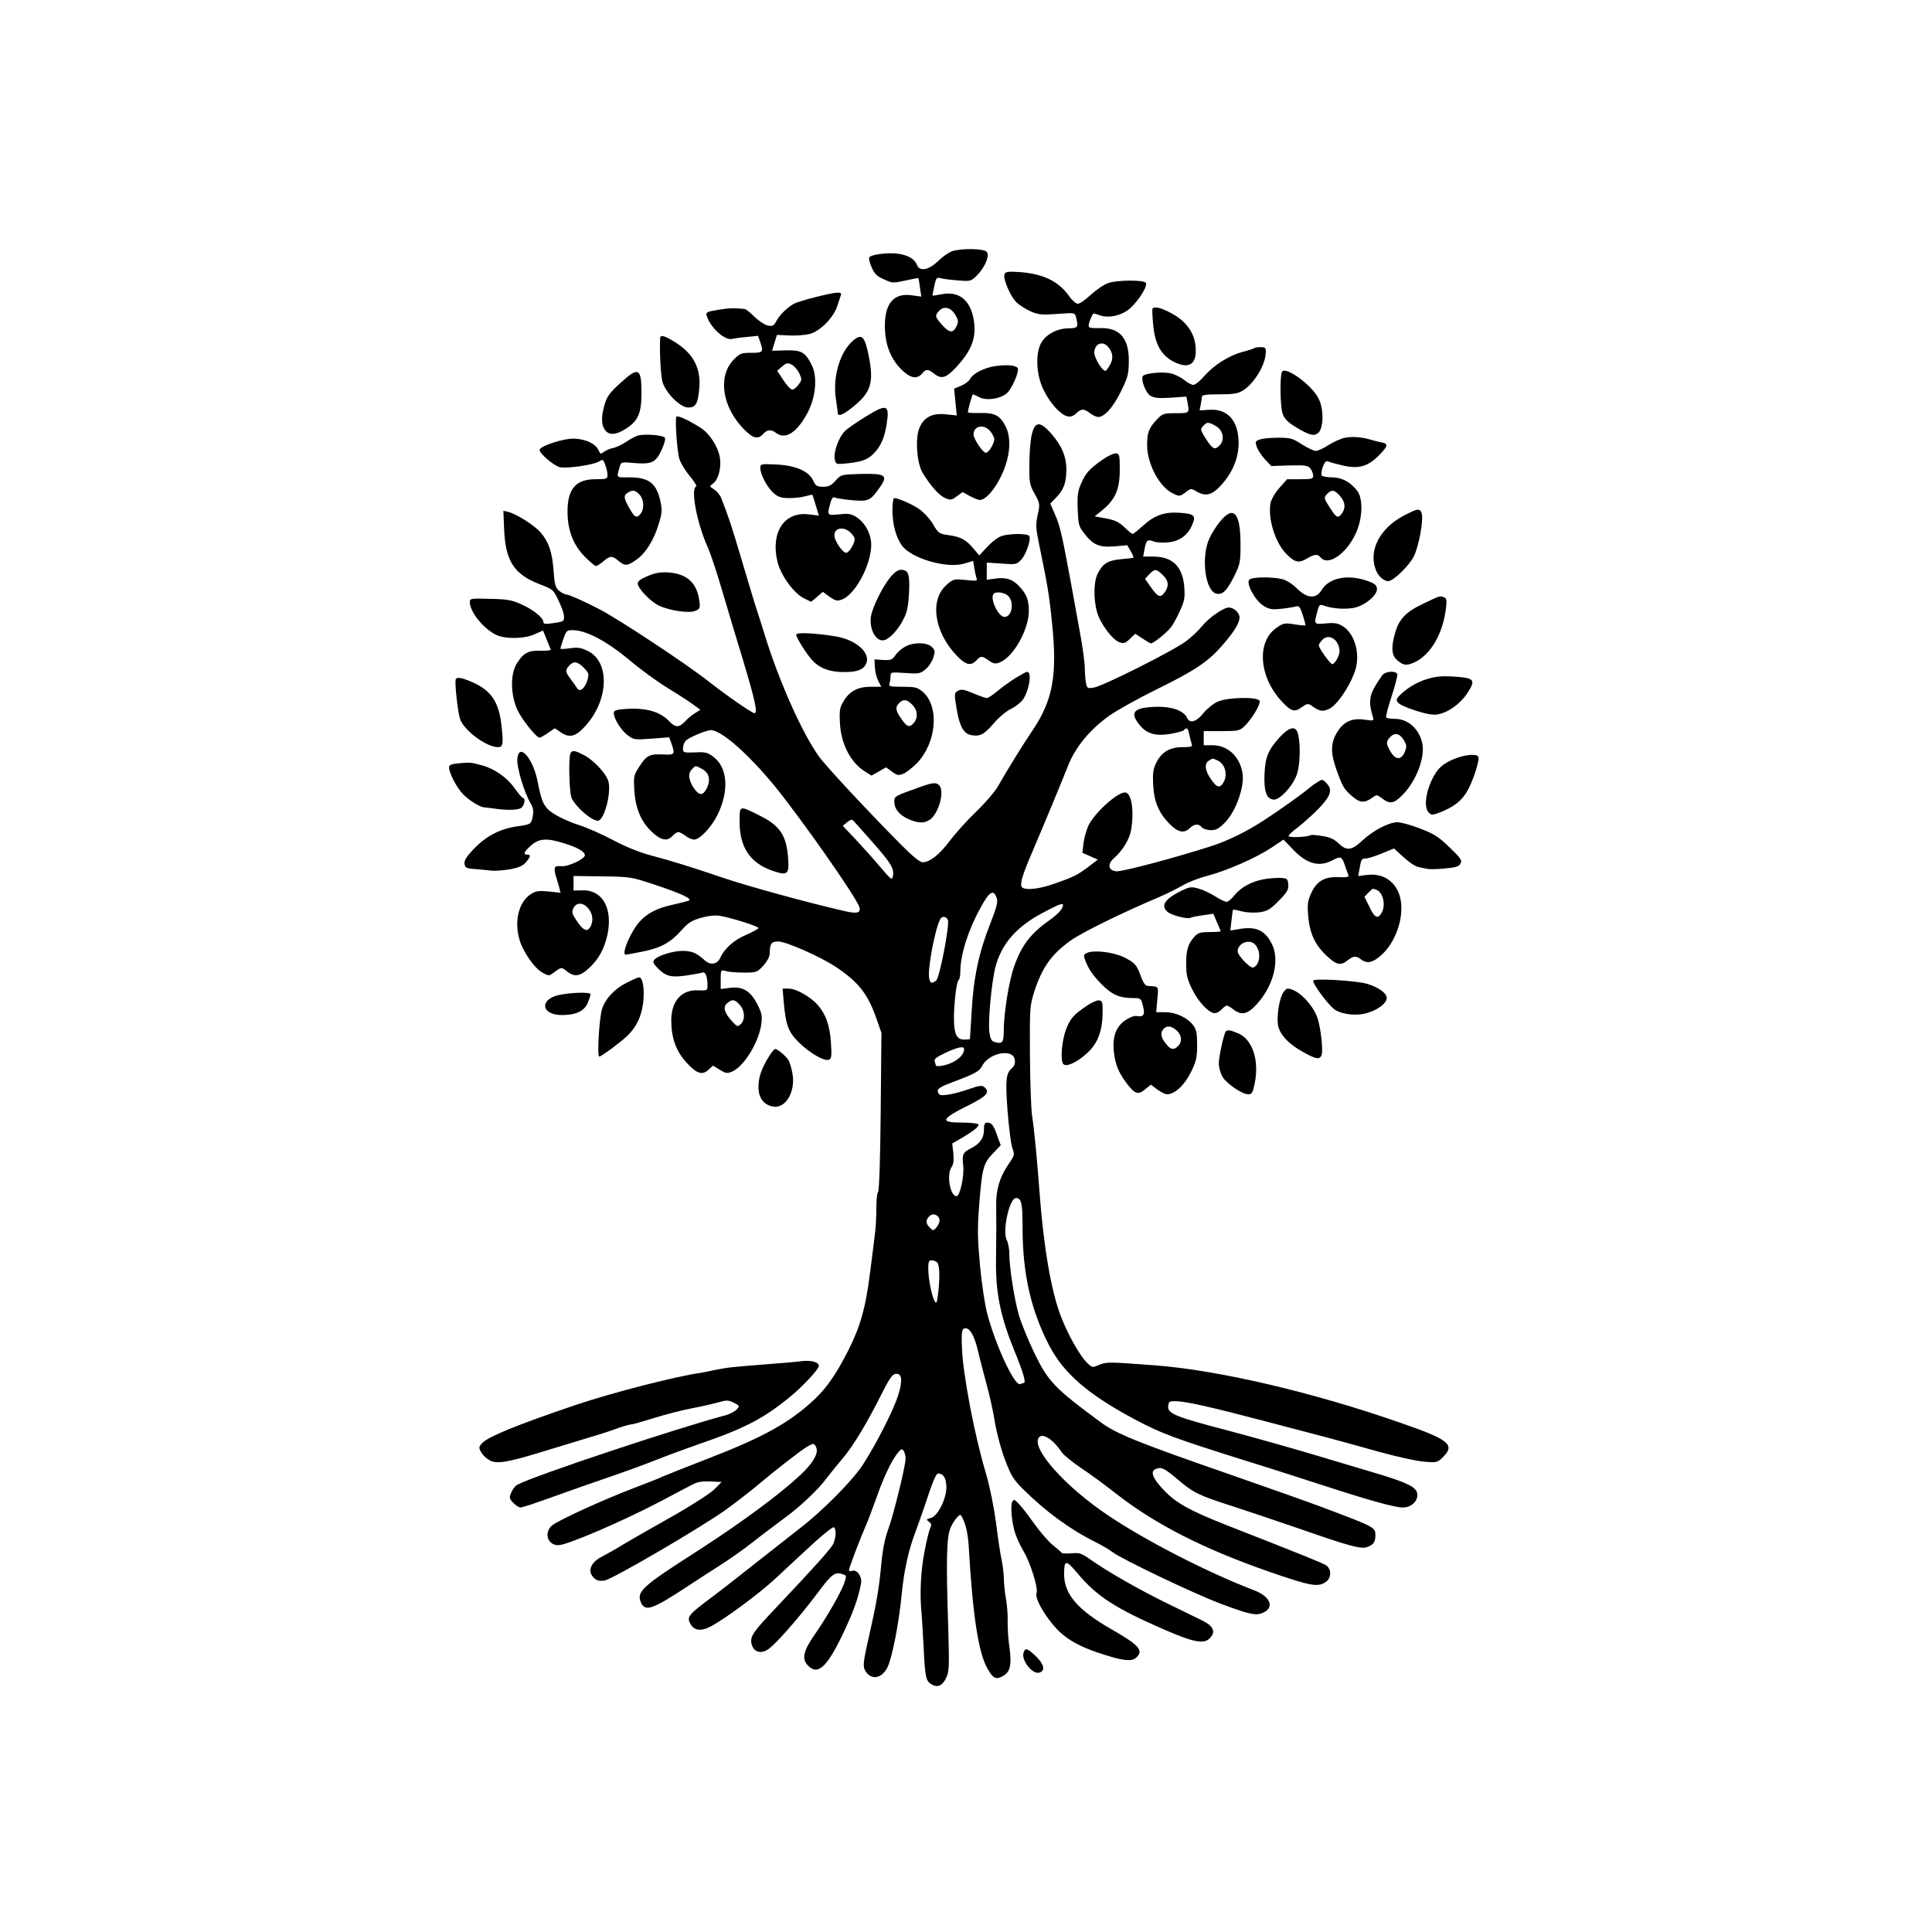 <?xml version="1.0" standalone="no"?>
<!DOCTYPE svg PUBLIC "-//W3C//DTD SVG 20010904//EN"
 "http://www.w3.org/TR/2001/REC-SVG-20010904/DTD/svg10.dtd">
<svg version="1.0" xmlns="http://www.w3.org/2000/svg"
 width="1024pt" height="1024pt" viewBox="0 0 1024 1024"
 preserveAspectRatio="xMidYMid meet">

<g transform="translate(0,1024) scale(0.1,-0.1)"
fill="#000000" stroke="none">
<path d="M5045 8908 c-16 -6 -49 -28 -72 -51 -51 -49 -99 -58 -113 -21 -12 31
-46 51 -98 59 -56 8 -149 -4 -155 -20 -3 -6 3 -31 14 -54 14 -33 28 -46 65
-62 43 -20 49 -20 112 -6 37 8 68 14 69 13 2 -1 6 -24 9 -50 l7 -48 -52 7
c-93 13 -141 -42 -141 -162 0 -96 29 -172 86 -230 48 -48 84 -55 111 -23 22
25 31 25 63 0 40 -31 63 -25 117 33 85 90 111 162 93 258 -19 100 -78 146
-166 130 -27 -5 -50 -9 -51 -8 -1 1 3 24 9 51 9 42 12 47 32 42 11 -4 53 -9
91 -12 68 -6 71 -5 101 24 44 44 71 107 54 127 -15 18 -136 20 -185 3z m18
-336 c16 -27 18 -38 8 -58 -18 -41 -38 -40 -76 2 -40 45 -41 51 -18 76 25 28
63 19 86 -20z"/>
<path d="M5324 8786 c-9 -23 32 -119 64 -149 15 -14 48 -35 74 -47 41 -18 59
-20 141 -14 93 7 94 7 100 -17 14 -52 10 -59 -38 -59 -59 0 -117 -30 -144 -73
-34 -55 -30 -171 9 -251 33 -70 89 -133 126 -142 18 -5 32 0 48 15 28 26 41
26 73 1 14 -11 34 -20 44 -20 33 0 79 51 120 135 36 73 41 91 42 157 2 124
-47 182 -152 179 -50 -1 -61 1 -61 14 0 13 15 50 25 63 1 1 15 -2 31 -8 49
-19 121 -3 165 37 48 44 95 121 81 135 -15 15 -151 14 -197 -2 -22 -7 -63 -35
-92 -61 -28 -27 -60 -49 -70 -49 -10 0 -31 18 -46 40 -56 79 -137 119 -264
128 -61 4 -74 2 -79 -12z m548 -383 c26 -29 30 -60 14 -92 -9 -16 -20 -32 -25
-36 -14 -8 -61 65 -61 95 0 47 42 66 72 33z"/>
<path d="M4325 8666 c-49 -12 -101 -28 -115 -35 -36 -19 -79 -61 -96 -94 -13
-25 -19 -27 -46 -22 -16 4 -48 25 -69 46 -21 21 -45 40 -51 41 -54 6 -82 6
-141 -4 -61 -10 -67 -13 -61 -32 18 -62 98 -134 136 -122 7 2 41 7 75 10 l61
6 11 -32 c19 -54 16 -58 -47 -58 -54 0 -61 -3 -94 -37 -84 -87 -61 -248 52
-365 50 -52 77 -59 105 -28 21 24 43 25 69 5 49 -37 111 3 166 107 44 82 54
192 22 254 -35 68 -54 79 -137 77 l-73 -2 13 42 13 42 65 -3 c36 -2 85 2 109
8 56 15 128 89 146 149 8 24 16 49 19 57 7 20 -24 17 -132 -10z m-89 -404 c15
-33 15 -36 -4 -61 -10 -14 -25 -26 -33 -26 -8 0 -29 23 -47 50 l-33 50 26 22
c21 19 29 21 50 11 13 -6 31 -26 41 -46z"/>
<path d="M6109 8605 c-3 -2 -1 -42 3 -87 10 -103 42 -160 108 -195 83 -42 125
-14 117 79 -6 73 -49 134 -122 174 -55 31 -94 42 -106 29z"/>
<path d="M3499 8448 c-4 -69 3 -198 12 -231 16 -58 94 -137 137 -137 39 0 51
20 58 98 11 108 -30 188 -129 249 -56 35 -77 40 -78 21z"/>
<path d="M4523 8436 c-70 -59 -110 -190 -93 -308 5 -35 10 -69 10 -75 0 -24
28 -13 84 33 92 74 108 126 81 265 -21 106 -37 123 -82 85z"/>
<path d="M6648 8395 c-3 -3 -31 -12 -62 -20 -71 -19 -150 -68 -203 -128 -22
-26 -48 -47 -58 -47 -9 0 -30 11 -47 25 -16 13 -46 29 -68 35 -46 12 -147 2
-154 -15 -8 -23 17 -87 41 -102 19 -12 42 -15 107 -11 l84 6 6 -30 c11 -58 11
-58 -62 -58 -64 0 -70 -2 -99 -32 -45 -48 -53 -70 -53 -140 1 -98 66 -220 136
-253 35 -17 37 -17 67 5 28 22 31 22 57 6 50 -29 83 -21 130 30 62 67 94 144
95 224 0 119 -57 185 -156 178 l-51 -3 6 29 c3 16 6 35 6 42 0 11 21 14 93 14
73 0 98 4 123 19 61 37 122 138 123 204 1 23 -3 27 -27 27 -16 0 -31 -2 -34
-5z m-209 -410 c45 -23 56 -78 22 -109 -24 -22 -35 -16 -72 42 -27 43 -28 47
-12 64 20 22 26 22 62 3z"/>
<path d="M5278 8300 c-60 -8 -122 -39 -138 -71 -6 -10 -27 -26 -47 -34 l-36
-15 7 -71 7 -71 -58 6 c-71 8 -116 -15 -140 -72 -23 -56 -14 -186 17 -238 41
-68 88 -121 120 -134 28 -12 34 -11 62 10 l30 22 38 -21 c21 -11 45 -21 53
-21 30 0 77 52 112 124 48 97 58 200 26 264 -30 60 -58 75 -136 73 -36 -1 -65
1 -65 4 0 14 23 95 27 95 2 0 17 -7 33 -15 36 -19 103 -11 142 17 29 20 75
125 61 139 -14 13 -56 17 -115 9z m-29 -346 c12 -15 21 -33 21 -41 0 -24 -30
-73 -44 -73 -17 0 -66 73 -66 98 0 46 57 56 89 16z"/>
<path d="M6795 8270 c-12 -20 -10 -185 3 -222 10 -29 27 -45 70 -72 73 -43 94
-49 117 -32 31 22 33 129 3 185 -36 71 -174 171 -193 141z"/>
<path d="M3287 8209 c-54 -49 -70 -70 -82 -112 -19 -65 -19 -107 1 -135 21
-31 61 -28 115 8 62 41 79 81 79 188 0 133 -16 140 -113 51z"/>
<path d="M4587 8031 c-43 -26 -91 -60 -107 -74 -34 -32 -65 -117 -55 -154 6
-25 7 -25 73 -18 74 8 106 21 138 57 34 36 52 80 63 147 17 108 3 113 -112 42z"/>
<path d="M3585 8031 c-8 -14 3 -175 15 -221 6 -21 30 -62 55 -92 24 -29 40
-54 35 -56 -31 -11 4 -194 58 -315 16 -34 52 -143 81 -242 29 -99 79 -265 111
-370 62 -206 77 -275 59 -275 -13 0 -146 92 -239 165 -120 95 -480 333 -585
387 -78 41 -163 78 -177 78 -7 1 -23 9 -35 19 -19 16 -24 33 -29 107 -7 96
-25 151 -68 201 -31 37 -127 98 -170 109 l-28 7 4 -99 c7 -168 53 -238 187
-290 73 -28 74 -29 102 -89 31 -64 37 -103 17 -109 -7 -3 -32 -7 -55 -10 -32
-5 -43 -3 -43 7 0 22 -52 65 -115 93 -52 24 -75 28 -167 30 -102 3 -108 2
-108 -17 0 -51 70 -139 138 -173 47 -24 149 -23 205 2 l45 20 19 -46 c10 -26
20 -51 22 -55 1 -4 -22 -7 -52 -6 -65 3 -94 -12 -128 -68 -35 -56 -33 -166 3
-245 24 -52 101 -148 118 -148 4 0 24 11 44 25 l37 25 29 -20 c45 -32 78 -26
125 24 131 136 142 347 20 406 -35 17 -53 20 -94 14 -28 -4 -51 -5 -51 -2 0 2
7 25 16 51 15 44 18 47 50 47 69 0 178 -57 297 -156 61 -52 154 -119 205 -150
51 -31 111 -70 133 -86 l41 -30 -28 -18 c-16 -9 -40 -29 -53 -44 -30 -32 -51
-33 -81 -2 -44 48 -107 70 -198 70 -50 -1 -88 -6 -95 -13 -16 -16 26 -95 70
-128 32 -24 37 -25 127 -18 l93 7 12 -33 c20 -57 17 -61 -41 -58 -74 4 -92 -5
-128 -62 -31 -47 -32 -53 -28 -127 6 -98 36 -168 94 -222 48 -45 81 -51 109
-20 10 11 24 20 30 20 7 0 24 -9 38 -20 14 -11 35 -20 46 -20 30 0 93 67 124
131 62 126 54 250 -20 306 -32 25 -44 28 -100 25 -60 -2 -63 -1 -63 21 0 13 6
31 13 39 12 17 110 58 135 58 55 0 197 -125 337 -295 141 -173 435 -592 450
-643 9 -32 -13 -37 -87 -19 -195 45 -511 132 -628 172 -181 61 -276 91 -390
121 -60 16 -134 46 -200 81 -58 31 -138 66 -178 79 -40 12 -97 37 -127 55 -60
36 -73 60 -95 175 -25 128 -101 212 -108 120 -4 -42 38 -181 70 -233 14 -24
17 -41 12 -68 -8 -43 -10 -45 -84 -55 -89 -13 -163 -51 -226 -117 -41 -42 -54
-63 -52 -81 3 -21 9 -25 53 -28 28 -2 66 -6 85 -8 19 -3 64 0 100 6 49 9 70
18 87 37 26 31 28 41 8 41 -24 0 -18 16 20 49 43 38 84 40 176 11 69 -21 109
-44 109 -63 0 -20 -89 -62 -126 -58 -28 2 -34 -1 -34 -18 0 -11 4 -30 9 -43 4
-13 11 -36 15 -51 l7 -29 -63 7 c-52 5 -68 3 -94 -14 -64 -40 -90 -144 -60
-243 19 -65 80 -151 121 -173 34 -19 35 -19 64 3 37 27 37 27 68 2 37 -29 68
-25 112 16 53 47 85 106 101 181 29 141 -28 239 -137 234 l-43 -1 0 39 0 38
153 -2 c149 -2 154 -3 277 -44 142 -47 203 -76 180 -85 -8 -3 -45 -12 -83 -21
-83 -18 -132 -43 -174 -87 -47 -49 -103 -178 -76 -178 3 0 42 7 87 16 98 19
150 48 208 113 35 40 54 52 103 66 38 11 74 15 100 11 59 -10 205 -55 205 -65
0 -4 -29 -20 -65 -36 -64 -27 -115 -72 -137 -121 -17 -37 -54 -42 -86 -11 -40
36 -65 47 -115 47 -50 0 -130 -25 -148 -46 -10 -12 -7 -20 12 -40 45 -48 72
-56 153 -45 40 6 80 13 88 16 17 7 28 -20 28 -68 0 -27 -1 -28 -50 -26 -88 4
-142 -57 -142 -160 0 -91 25 -161 78 -220 56 -62 86 -72 119 -41 l24 22 36
-22 c31 -19 39 -21 65 -10 64 27 146 161 156 259 5 37 0 56 -23 100 -36 70
-78 94 -145 85 l-48 -6 0 51 c0 51 0 51 28 44 15 -5 58 -8 95 -8 66 0 70 1
103 37 22 25 34 48 34 67 0 48 9 61 44 61 42 0 223 -80 305 -134 123 -82 171
-144 218 -279 l25 -72 -4 -418 c-2 -243 -8 -421 -14 -425 -5 -4 -9 -43 -9 -87
0 -44 -3 -102 -7 -130 -3 -27 -15 -124 -27 -215 -23 -182 -50 -278 -113 -404
-65 -128 -114 -200 -183 -265 -131 -122 -268 -198 -560 -311 -116 -45 -223
-88 -240 -95 -16 -8 -84 -35 -150 -60 -173 -66 -413 -176 -441 -202 -42 -39
-20 -103 35 -103 47 0 344 128 549 236 70 37 143 76 163 86 27 14 53 18 95 16
l59 -3 -40 -40 c-23 -22 -122 -86 -225 -144 -102 -57 -216 -123 -255 -146 -38
-24 -89 -52 -112 -64 -64 -32 -82 -81 -43 -116 14 -13 29 -16 55 -12 42 7 513
282 645 377 52 38 126 95 164 127 99 83 223 180 264 205 28 17 36 18 43 7 16
-25 10 -50 -22 -95 -62 -86 -316 -281 -617 -474 -281 -180 -310 -207 -284
-265 23 -49 60 -36 257 94 50 33 126 82 170 110 44 28 119 81 166 118 48 38
123 94 166 126 81 58 185 157 225 213 13 17 49 62 81 100 60 70 132 190 215
356 36 71 52 94 69 96 34 5 39 -35 13 -115 -24 -77 -117 -259 -185 -364 -55
-86 -217 -249 -340 -343 -49 -39 -153 -120 -229 -180 -77 -61 -184 -145 -239
-186 -119 -89 -128 -100 -107 -138 21 -36 59 -40 114 -9 80 45 246 168 329
244 45 42 133 123 194 180 62 57 117 102 123 98 13 -8 12 -54 -3 -87 -12 -26
-100 -124 -310 -346 -117 -123 -133 -147 -123 -186 10 -40 43 -52 81 -32 38
21 165 165 271 306 75 101 91 112 137 94 14 -5 14 -10 1 -47 -18 -50 -91 -178
-156 -271 -60 -86 -69 -128 -37 -162 52 -56 100 -14 184 160 58 122 84 194 99
274 6 37 -22 76 -49 66 -8 -4 -15 -1 -15 5 0 11 60 168 90 237 10 22 34 86 54
141 38 111 83 205 115 243 17 21 22 23 31 10 5 -8 10 -26 10 -40 0 -40 -66
-308 -94 -381 -16 -44 -28 -104 -35 -181 -12 -131 -27 -216 -70 -403 -24 -106
-27 -134 -18 -154 28 -58 89 -52 121 12 25 51 61 236 75 385 13 131 37 239 75
337 12 33 33 92 46 130 43 132 61 175 73 175 26 0 40 -20 43 -63 5 -61 -44
-164 -83 -173 -24 -6 -25 -8 -9 -20 13 -9 15 -17 7 -31 -5 -10 -20 -67 -31
-128 -20 -103 -26 -226 -15 -330 2 -22 6 -96 10 -165 8 -169 12 -187 40 -206
33 -21 60 -10 80 33 16 33 17 60 11 267 -12 360 -9 482 13 530 16 37 48 75 54
65 24 -36 38 -95 42 -172 21 -360 51 -559 100 -643 29 -49 43 -57 76 -40 43
21 52 57 40 151 -7 46 -11 110 -10 142 1 32 -3 85 -9 118 -6 33 -11 82 -11
108 -1 27 -6 69 -11 94 -6 25 -20 114 -30 197 -12 90 -34 198 -54 266 -60 200
-121 519 -127 660 -4 93 -1 110 19 110 25 0 49 -46 67 -126 9 -38 29 -116 45
-174 16 -58 36 -149 44 -202 9 -54 32 -141 53 -195 32 -85 45 -106 98 -158
115 -114 243 -209 377 -276 35 -17 77 -42 94 -55 48 -37 425 -217 569 -272
162 -61 195 -68 235 -47 55 28 31 84 -50 115 -250 96 -576 263 -778 399 -226
152 -404 351 -367 410 18 30 77 -7 123 -77 9 -13 54 -50 101 -82 47 -31 133
-94 191 -140 206 -160 457 -288 800 -408 227 -79 266 -86 308 -56 30 21 30 69
0 88 -21 13 -120 53 -523 211 -198 78 -273 119 -337 188 -59 61 -73 99 -42
111 30 12 43 6 116 -55 85 -72 107 -83 293 -143 77 -25 232 -77 345 -116 279
-97 334 -112 368 -99 32 12 42 26 42 60 0 44 1 44 -275 148 -71 27 -292 105
-490 174 -490 170 -610 218 -691 279 -247 182 -279 216 -354 372 -32 67 -68
156 -80 197 -24 85 -50 251 -50 322 0 26 -6 60 -14 75 -24 47 14 222 49 222
29 0 35 -26 35 -155 0 -245 44 -439 141 -626 77 -148 206 -260 454 -392 141
-75 205 -99 600 -223 83 -25 253 -80 380 -121 264 -86 397 -123 441 -123 52 0
90 46 72 86 -13 27 -68 52 -213 95 -60 18 -211 63 -335 100 -124 37 -330 95
-459 129 -272 71 -314 88 -309 128 3 25 6 27 48 25 52 -2 189 -33 455 -103
105 -27 249 -66 320 -84 72 -19 204 -55 295 -81 91 -25 197 -49 237 -52 70 -6
72 -5 103 26 63 63 29 91 -213 175 -472 166 -981 285 -1322 310 -239 18 -250
18 -289 2 -37 -16 -38 -15 -65 12 -39 38 -103 153 -139 248 -51 134 -91 369
-112 654 -13 175 -28 334 -40 410 -5 36 -10 180 -11 321 -1 252 -1 257 25 339
41 124 90 193 191 265 58 42 272 147 470 231 44 19 100 47 125 62 25 15 83 38
130 50 108 29 257 95 339 149 l64 43 52 -54 c73 -76 138 -93 209 -55 42 22 48
20 64 -26 5 -16 13 -38 17 -48 7 -16 2 -18 -52 -16 -75 3 -116 -23 -145 -89
-17 -38 -19 -57 -14 -120 9 -92 37 -152 100 -210 51 -47 72 -51 109 -22 30 24
45 25 71 5 33 -25 64 -17 110 25 91 84 131 247 84 340 -31 61 -89 91 -160 83
l-49 -6 7 39 c9 50 11 54 34 54 11 0 49 12 85 27 l64 26 50 -46 c27 -25 62
-49 78 -52 15 -4 37 -8 48 -10 11 -3 53 -2 93 2 58 5 75 10 83 26 10 17 2 28
-58 86 -58 56 -81 71 -157 100 -49 19 -104 34 -122 33 -46 -2 -128 -45 -184
-98 -56 -52 -82 -55 -125 -14 -23 22 -46 33 -86 39 -30 5 -57 7 -61 5 -17 -11
-118 -15 -118 -5 0 6 24 28 53 49 28 22 78 67 110 100 63 67 71 98 36 133 -20
20 -22 20 -47 3 -15 -9 -36 -25 -47 -34 -24 -22 -149 -111 -227 -162 -97 -64
-199 -115 -298 -146 -202 -64 -463 -133 -493 -130 -43 4 -49 38 -12 70 44 38
82 100 90 148 18 104 2 200 -32 200 -43 0 -165 -112 -195 -178 -10 -23 -22
-64 -25 -92 l-6 -50 41 -18 41 -18 -47 -36 c-60 -45 -76 -54 -176 -89 -79 -29
-152 -39 -176 -24 -16 10 -7 49 34 148 92 216 180 429 207 498 38 98 115 191
216 264 43 30 155 93 249 139 210 103 278 149 354 237 64 74 90 117 90 147 0
24 -30 52 -57 52 -28 0 -107 -55 -142 -99 -17 -21 -54 -57 -84 -79 -62 -48
-435 -236 -488 -246 -35 -6 -37 -5 -43 25 -3 17 -6 53 -6 78 0 26 -11 109 -25
184 -14 75 -36 197 -49 270 -46 249 -58 302 -84 360 l-25 58 31 32 c40 41 54
79 54 147 1 68 -24 128 -81 193 -59 66 -85 64 -102 -5 -7 -29 -13 -100 -13
-158 -1 -98 1 -109 28 -157 28 -51 29 -54 16 -112 -11 -52 -10 -70 8 -157 45
-220 53 -265 68 -414 29 -279 5 -410 -103 -571 -51 -75 -138 -216 -186 -301
-15 -25 -65 -84 -113 -130 -47 -45 -110 -115 -140 -155 -57 -75 -106 -113
-144 -113 -15 0 -55 33 -124 103 -174 176 -390 408 -424 456 -89 123 -212 398
-287 641 -18 58 -42 134 -54 170 -11 36 -45 148 -75 250 -49 165 -66 216 -104
312 -6 15 -23 35 -37 44 -25 16 -25 17 -6 31 28 19 45 82 37 136 -9 58 -55
130 -103 160 -68 43 -122 67 -128 58z m-490 -1331 c27 -28 28 -32 17 -69 -13
-41 -40 -61 -53 -39 -4 7 -19 28 -33 47 -31 41 -31 48 -9 73 23 26 45 22 78
-12z m625 -535 c38 -20 48 -57 27 -101 -20 -41 -39 -43 -66 -6 -31 44 -36 80
-16 102 22 24 19 24 55 5z m904 -388 c98 -111 116 -141 109 -179 -5 -25 -8
-23 -66 45 -33 40 -92 105 -130 146 l-70 74 23 19 c19 15 26 17 35 6 7 -7 51
-57 99 -111z m2671 -253 c39 -15 53 -93 22 -131 -18 -24 -33 -13 -59 41 l-26
53 21 22 c12 11 22 21 23 21 1 0 10 -3 19 -6z m-2012 -44 c7 -20 -1 -50 -36
-140 -59 -149 -87 -281 -97 -460 -5 -80 -9 -146 -9 -147 -1 -2 -14 -3 -31 -3
-39 0 -53 28 -54 110 0 81 14 199 25 206 5 3 9 23 9 44 0 88 40 217 106 337
48 89 70 102 87 53z m-2164 -56 c23 -29 27 -64 11 -95 -17 -30 -37 -23 -71 27
-27 39 -30 49 -20 70 15 33 54 32 80 -2z m2510 2 c-7 -14 -32 -39 -58 -57
-106 -74 -155 -136 -195 -249 -28 -76 -56 -252 -56 -346 0 -58 -7 -68 -44 -58
-21 5 -26 14 -32 52 -8 57 11 264 32 346 32 123 111 214 251 288 104 55 117
58 102 24z m-605 -62 c10 -27 -44 -307 -62 -321 -23 -18 -31 -16 -37 10 -11
44 32 272 60 318 10 15 32 11 39 -7z m-1104 -449 c28 -30 31 -79 6 -103 -17
-16 -19 -15 -52 22 -38 44 -43 72 -16 92 25 19 36 17 62 -11z m1190 -236 c0
-24 -23 -50 -60 -69 -35 -18 -90 -27 -90 -16 0 2 -3 12 -6 20 -5 12 9 23 57
46 67 31 99 37 99 19z m251 -29 c23 -13 25 -53 3 -71 -32 -27 -36 -60 -24
-224 7 -88 18 -177 25 -198 14 -38 13 -40 -20 -88 -47 -69 -67 -136 -65 -222
1 -78 1 -118 -1 -302 -1 -160 25 -286 96 -461 48 -116 65 -174 51 -174 -2 0
-11 -3 -19 -6 -30 -11 -132 209 -176 379 -11 43 -28 156 -37 250 -13 145 -14
196 -4 322 15 192 22 220 73 272 l41 43 -19 52 c-19 55 -29 68 -55 68 -11 0
-15 -11 -15 -39 0 -44 -22 -74 -70 -98 -42 -22 -46 -31 -40 -90 7 -55 -17
-163 -35 -163 -35 0 -54 117 -26 155 10 14 12 35 9 72 l-6 52 48 28 c68 40 96
63 90 74 -4 5 -42 9 -85 9 -122 0 -115 18 38 94 94 47 111 68 78 95 -11 9 -27
7 -73 -9 -70 -25 -142 -40 -160 -33 -7 3 -13 13 -13 22 0 11 23 25 78 45 122
46 142 57 158 87 26 51 110 83 155 59z m-381 -880 c0 -16 -24 -50 -35 -50 -2
0 -11 7 -19 16 -20 20 -20 38 0 58 19 20 54 5 54 -24z m-12 -222 c13 -13 14
-92 3 -173 -6 -44 -8 -47 -18 -30 -15 29 -33 118 -33 170 0 37 3 45 18 45 10
0 23 -5 30 -12z"/>
<path d="M3380 7931 c-14 -4 -42 -20 -63 -34 -21 -14 -52 -29 -70 -32 -18 -4
-39 -14 -48 -21 -14 -12 -17 -11 -27 10 -15 34 -66 58 -126 61 -56 3 -186 -39
-186 -60 0 -19 76 -84 107 -91 36 -9 180 12 208 30 20 13 22 12 33 -18 7 -18
12 -42 12 -54 0 -20 -5 -22 -64 -22 -105 0 -149 -52 -148 -175 1 -98 31 -175
93 -237 26 -26 52 -48 58 -48 5 0 23 11 39 25 37 31 47 31 83 0 33 -27 46 -25
98 13 45 33 88 103 112 184 18 57 19 75 10 118 -21 99 -61 130 -166 130 -72 0
-68 -6 -49 61 6 20 11 21 74 15 94 -8 116 2 147 70 16 36 22 59 16 65 -14 14
-112 20 -143 10z m10 -313 c23 -25 26 -74 6 -100 -20 -27 -32 -22 -60 28 -31
55 -32 69 -8 83 26 16 39 13 62 -11z"/>
<path d="M7129 7920 c-20 -4 -59 -21 -86 -38 -27 -18 -58 -32 -69 -32 -10 0
-44 16 -74 35 -49 32 -61 35 -126 35 -40 0 -84 -4 -98 -10 -23 -8 -24 -12 -15
-38 5 -16 25 -46 43 -66 l34 -36 97 3 c86 2 98 0 111 -17 8 -11 14 -28 14 -38
0 -16 -9 -18 -69 -18 l-69 0 -41 -46 c-23 -26 -43 -61 -47 -81 -15 -81 25
-211 85 -270 43 -44 65 -49 107 -24 42 25 57 26 74 6 39 -47 136 19 186 128
36 79 40 181 8 225 -36 47 -82 72 -135 72 -26 0 -51 5 -54 10 -3 6 -1 26 6 45
10 26 17 34 29 29 8 -4 43 -13 76 -21 83 -20 134 -6 191 52 50 50 53 63 16 70
-16 3 -44 10 -63 16 -48 13 -89 16 -131 9z m-24 -312 c27 -32 28 -65 3 -95
-17 -21 -27 -15 -58 34 -35 54 -35 56 -14 77 23 23 39 20 69 -16z"/>
<path d="M5847 7806 c-73 -51 -93 -73 -117 -129 -18 -41 -21 -65 -18 -137 3
-77 6 -91 32 -124 49 -64 80 -78 161 -72 l70 6 18 -31 c10 -18 16 -33 15 -35
-2 -1 -32 -5 -68 -8 -71 -7 -97 -24 -124 -81 -20 -42 -20 -137 -1 -201 18 -61
81 -145 118 -158 23 -8 31 -6 56 18 l28 27 38 -25 c21 -14 41 -26 45 -26 15 0
88 60 109 89 12 16 33 56 47 88 22 48 25 68 21 120 -8 110 -62 163 -165 163
l-53 0 7 38 c9 49 15 55 49 42 17 -6 51 -8 82 -4 58 7 101 40 123 95 20 46 9
56 -67 61 -82 6 -135 -13 -199 -72 -24 -22 -47 -40 -51 -40 -4 0 -23 16 -43
35 -29 28 -50 38 -97 47 l-61 11 44 36 c66 55 89 109 89 211 0 78 -2 85 -20
87 -11 1 -42 -13 -68 -31z m315 -613 c32 -30 35 -58 12 -91 -22 -32 -36 -28
-73 24 l-32 46 22 24 c29 30 37 30 71 -3z"/>
<path d="M4030 7759 c0 -35 38 -105 72 -134 23 -20 41 -25 81 -25 29 0 68 4
86 10 19 5 36 9 37 7 1 -1 9 -26 18 -56 l16 -54 -55 7 c-129 15 -202 -97 -164
-252 17 -70 84 -164 138 -192 l40 -20 31 26 31 27 36 -26 c30 -21 40 -24 64
-15 78 27 170 212 155 313 -8 53 -38 100 -78 125 -27 17 -43 19 -90 14 -65 -7
-65 -6 -47 59 6 23 14 35 21 31 6 -4 48 -11 92 -15 91 -8 99 -4 152 72 41 60
26 70 -103 67 -104 -3 -105 -3 -134 -35 -23 -26 -36 -33 -66 -33 -33 0 -40 5
-53 33 -23 50 -95 81 -197 85 -81 4 -83 3 -83 -19z m477 -341 c13 -12 23 -28
23 -35 0 -24 -30 -73 -45 -73 -15 0 -49 43 -60 78 -15 49 40 69 82 30z"/>
<path d="M4730 7537 c0 -74 18 -143 50 -188 50 -69 238 -124 331 -96 l47 14 6
-37 c3 -21 9 -46 12 -55 6 -14 -1 -15 -58 -9 -63 6 -66 5 -101 -26 -90 -79
-67 -246 51 -372 49 -53 78 -60 107 -28 23 25 30 25 66 -1 26 -18 34 -19 60
-9 71 30 151 172 152 270 0 58 -11 89 -47 128 -36 41 -71 53 -126 46 l-50 -7
0 46 0 45 79 -5 c76 -6 80 -5 104 21 26 28 53 108 42 125 -8 14 -98 14 -143 1
-19 -5 -53 -30 -78 -57 l-44 -47 -31 37 c-38 46 -69 63 -134 71 -47 7 -52 10
-80 58 -16 27 -49 63 -72 79 -39 27 -112 59 -134 59 -5 0 -9 -29 -9 -63z m615
-457 c32 -35 18 -110 -21 -110 -33 0 -80 100 -57 123 14 14 61 6 78 -13z"/>
<path d="M7444 7509 c-132 -68 -194 -189 -150 -294 13 -31 41 -55 64 -55 27 0
112 83 136 132 27 55 52 194 41 228 -9 27 -22 25 -91 -11z"/>
<path d="M6466 7475 c-20 -24 -46 -65 -57 -91 -44 -98 -21 -276 37 -290 34 -9
57 15 97 95 30 61 32 73 32 166 0 169 -37 209 -109 120z"/>
<path d="M4721 7183 c-44 -53 -97 -161 -105 -211 -10 -70 30 -139 74 -124 28
9 72 57 97 107 21 39 27 69 31 142 5 101 -3 123 -43 123 -15 0 -35 -14 -54
-37z"/>
<path d="M3433 7187 c-36 -15 -53 -28 -53 -39 0 -27 70 -99 115 -119 60 -27
161 -41 192 -26 23 10 25 15 19 56 -13 93 -66 140 -164 147 -42 2 -70 -2 -109
-19z"/>
<path d="M6621 7167 c-17 -21 32 -111 76 -138 29 -18 44 -21 91 -16 31 3 67 9
78 12 19 6 24 0 39 -45 9 -28 15 -53 14 -55 -2 -1 -29 1 -59 6 -51 8 -58 7
-95 -19 -105 -73 -93 -258 27 -388 51 -55 69 -61 108 -32 25 18 34 20 48 10
46 -33 62 -36 97 -19 40 19 103 109 134 192 34 90 5 204 -62 246 -26 16 -43
19 -89 15 -64 -6 -64 -7 -47 59 10 39 13 43 33 36 47 -18 128 -23 173 -10 57
16 116 69 111 101 -2 18 -15 27 -53 40 -103 35 -200 16 -240 -49 -30 -49 -76
-46 -131 8 -25 25 -56 44 -80 50 -60 13 -160 11 -173 -4z m464 -330 c8 -12 15
-33 15 -47 0 -26 -25 -70 -39 -70 -10 0 -71 85 -71 99 0 6 9 20 19 30 23 23
55 18 76 -12z"/>
<path d="M7545 7041 c-92 -43 -128 -80 -150 -153 -22 -75 -20 -120 8 -145 34
-30 50 -33 93 -14 86 39 152 152 168 287 5 42 3 53 -10 58 -23 9 -21 9 -109
-33z"/>
<path d="M4220 6876 c0 -15 55 -103 84 -134 38 -43 93 -64 166 -64 70 -1 103
11 119 41 31 58 -51 132 -166 149 -115 18 -203 21 -203 8z"/>
<path d="M4793 6810 c-18 -10 -40 -31 -49 -45 -15 -22 -23 -25 -63 -23 l-46 3
2 -42 c1 -23 9 -55 18 -72 l16 -31 -57 0 c-68 0 -112 -24 -144 -78 -19 -32
-22 -48 -18 -117 6 -110 58 -209 134 -255 l33 -21 39 22 38 22 32 -23 c27 -20
34 -21 60 -11 16 7 47 31 70 54 107 110 123 304 31 382 -27 22 -40 25 -106 25
-64 0 -74 2 -69 16 3 9 6 26 6 39 0 23 2 23 78 18 72 -5 79 -4 108 20 17 14
35 42 41 62 10 32 9 39 -8 56 -26 26 -103 26 -146 -1z m42 -305 c29 -28 32
-70 8 -97 -23 -26 -35 -22 -65 21 -32 45 -34 63 -12 85 22 22 41 20 69 -9z"/>
<path d="M5385 6648 c-27 -17 -71 -48 -96 -69 -26 -22 -52 -39 -58 -39 -6 0
-39 11 -72 25 -46 20 -64 23 -79 15 -23 -12 -23 -15 -10 -95 15 -93 37 -133
76 -141 48 -9 69 2 120 61 25 30 66 65 91 77 25 12 53 34 64 49 35 50 50 151
22 148 -4 0 -30 -14 -58 -31z"/>
<path d="M7328 6663 c-8 -10 -28 -40 -43 -66 -28 -49 -30 -86 -9 -155 7 -23 5
-23 -39 -17 -69 11 -113 -8 -148 -63 -37 -58 -38 -112 -5 -203 32 -89 39 -101
81 -138 41 -36 66 -39 105 -11 27 19 28 19 52 1 44 -35 65 -32 113 17 70 71
118 194 104 269 -15 78 -75 133 -146 133 -23 0 -44 3 -46 8 -3 4 10 54 29 112
19 57 32 110 30 117 -8 19 -60 16 -78 -4z m112 -345 c16 -27 17 -35 6 -62 -18
-45 -48 -46 -75 -1 -25 43 -26 53 -4 77 24 27 51 22 73 -14z"/>
<path d="M7564 6641 c-56 -16 -121 -57 -154 -96 -20 -24 2 -41 92 -71 54 -18
91 -24 115 -21 58 10 121 54 160 113 47 71 38 81 -72 88 -60 4 -95 1 -141 -13z"/>
<path d="M2416 6641 c-8 -12 11 -181 23 -214 24 -62 140 -147 201 -147 26 0
29 17 18 114 -13 121 -52 182 -143 225 -58 27 -92 35 -99 22z"/>
<path d="M6454 6521 c-23 -10 -56 -37 -74 -59 -38 -48 -74 -59 -88 -27 -17 37
-78 60 -157 59 -122 -3 -148 -26 -101 -89 40 -52 82 -67 162 -56 37 6 72 15
77 20 18 18 24 13 31 -25 4 -19 10 -42 13 -50 4 -11 -6 -14 -48 -14 -68 0
-111 -25 -140 -81 -17 -35 -20 -55 -17 -118 4 -88 29 -148 84 -205 45 -47 78
-55 108 -27 26 25 49 27 66 6 7 -8 28 -15 48 -15 29 0 43 8 78 44 54 57 100
184 90 254 -12 89 -77 152 -158 152 l-48 0 0 38 0 37 94 0 c86 0 97 2 120 24
39 37 89 119 82 136 -9 23 -168 20 -222 -4z m0 -312 c44 -20 56 -86 24 -126
-17 -21 -32 -14 -60 28 -32 45 -36 83 -10 98 21 13 17 13 46 0z"/>
<path d="M6784 6334 c-63 -69 -78 -106 -82 -199 -3 -90 10 -128 47 -133 32 -5
103 71 125 134 16 47 20 150 7 209 -10 50 -44 46 -97 -11z"/>
<path d="M3024 6248 c-12 -20 -7 -213 6 -239 26 -51 106 -119 139 -119 31 0
70 136 57 203 -8 42 -76 116 -133 146 -48 24 -59 26 -69 9z"/>
<path d="M7719 6222 c-72 -27 -103 -56 -133 -122 -32 -71 -38 -143 -13 -167
14 -14 19 -14 59 1 72 29 109 57 140 105 32 51 73 174 63 191 -9 15 -63 11
-116 -8z"/>
<path d="M2418 6193 c-28 -3 -38 -9 -38 -21 1 -30 40 -106 73 -140 30 -32 89
-69 112 -71 6 0 28 -3 50 -6 73 -11 133 -9 149 4 16 14 22 51 9 51 -5 0 -24
22 -43 49 -43 61 -110 108 -181 126 -54 15 -61 15 -131 8z"/>
<path d="M4880 6070 c-140 -50 -140 -50 -140 -79 0 -38 26 -70 74 -92 51 -23
85 -24 115 -3 47 33 79 152 49 182 -16 16 -33 15 -98 -8z"/>
<path d="M3920 5883 c0 -134 57 -218 174 -258 81 -28 90 -20 83 69 -9 119 -43
170 -152 224 -109 54 -105 55 -105 -35z"/>
<path d="M6699 5580 c-63 -11 -123 -43 -156 -85 -15 -19 -34 -35 -42 -35 -8 0
-35 13 -60 29 -25 16 -65 35 -88 41 -37 11 -46 10 -87 -9 -92 -45 -116 -80
-78 -114 20 -18 108 -41 123 -31 6 3 35 9 65 13 l55 8 19 -45 c11 -24 20 -46
20 -48 0 -2 -26 -4 -58 -4 -48 0 -62 -4 -79 -22 -36 -40 -46 -71 -46 -145 0
-61 5 -82 32 -137 33 -67 89 -126 120 -126 10 0 26 9 36 20 10 11 22 20 27 20
6 0 21 -9 35 -20 42 -33 75 -26 121 24 92 99 127 237 83 323 -37 74 -86 95
-178 78 l-42 -7 6 53 c3 30 7 55 8 57 1 2 23 -2 49 -9 27 -6 66 -8 93 -4 41 6
56 15 101 61 45 46 53 60 50 87 -3 30 -6 32 -43 34 -22 0 -61 -2 -86 -7z m-46
-347 c33 -37 26 -108 -11 -121 -16 -5 -82 64 -82 85 0 45 63 69 93 36z"/>
<path d="M5763 5190 c-19 -8 -21 -13 -13 -35 20 -53 40 -82 89 -132 54 -55 95
-73 167 -73 40 0 42 -1 52 -42 12 -47 4 -60 -35 -53 -13 2 -38 -8 -62 -25 -48
-35 -66 -88 -57 -168 8 -64 23 -103 64 -159 46 -62 64 -68 101 -37 l31 25 33
-25 c19 -14 43 -26 53 -26 40 0 92 48 126 117 29 59 33 78 33 145 0 62 -4 82
-21 104 -30 40 -91 69 -148 69 l-48 0 6 68 c7 72 9 68 -49 71 -14 1 -25 15
-38 51 -23 63 -31 71 -89 101 -54 27 -158 40 -195 24z m474 -412 c27 -25 30
-60 7 -82 -20 -21 -37 -20 -56 2 -32 36 -39 60 -26 82 17 26 46 25 75 -2z"/>
<path d="M3319 5030 c-64 -33 -110 -83 -128 -138 -15 -47 -27 -252 -15 -252
11 0 107 71 147 108 49 46 77 104 86 178 8 73 -2 134 -22 134 -7 -1 -37 -14
-68 -30z"/>
<path d="M6960 5042 c0 -22 87 -137 117 -155 47 -27 122 -33 179 -13 54 18 94
51 94 77 0 25 -44 56 -102 74 -61 18 -288 31 -288 17z"/>
<path d="M4154 4928 c11 -122 24 -157 80 -213 58 -57 135 -101 159 -92 14 5
16 19 11 93 -6 92 -29 154 -75 203 -39 41 -111 81 -147 81 l-34 0 6 -72z"/>
<path d="M6795 4968 c-19 -46 -28 -122 -21 -163 9 -48 56 -99 131 -140 71 -40
91 -43 100 -16 8 27 -4 137 -21 192 -24 75 -108 159 -159 159 -9 0 -22 -15
-30 -32z"/>
<path d="M2971 4968 c-113 -20 -107 -108 8 -108 73 0 118 21 136 64 8 20 15
40 15 46 0 12 -87 11 -159 -2z"/>
<path d="M5760 4909 c-70 -47 -88 -68 -110 -126 -23 -61 -31 -166 -14 -183 17
-17 74 10 128 60 54 50 79 116 80 210 1 58 -1 65 -19 68 -11 1 -40 -12 -65
-29z"/>
<path d="M6496 4772 c-11 -18 -36 -134 -36 -168 0 -22 9 -54 20 -72 23 -37
104 -92 136 -92 19 0 24 8 34 57 25 119 -10 230 -83 264 -46 20 -63 23 -71 11z"/>
<path d="M4076 4641 c-39 -62 -56 -110 -56 -162 0 -58 28 -96 78 -104 67 -11
120 80 102 176 -5 27 -14 58 -20 68 -11 21 -58 61 -71 61 -5 0 -20 -17 -33
-39z"/>
<path d="M4235 3024 c-11 -2 -83 -8 -160 -14 -194 -15 -222 -18 -285 -31 -30
-7 -64 -13 -75 -15 -134 -19 -466 -104 -665 -171 -302 -102 -464 -168 -495
-202 -18 -20 -18 -25 -4 -49 8 -15 29 -34 46 -43 38 -19 94 -10 279 47 66 20
162 49 214 65 52 15 128 39 167 53 40 15 79 26 87 26 8 0 64 16 125 35 61 19
151 42 199 51 48 9 110 23 138 31 46 13 54 13 84 -2 31 -16 31 -17 14 -36 -9
-10 -36 -24 -58 -30 -256 -68 -1017 -321 -1103 -368 -11 -5 -26 -24 -33 -41
-12 -28 -11 -33 10 -55 13 -14 31 -25 39 -25 9 0 79 23 156 51 77 28 217 77
310 109 94 32 208 74 255 93 47 19 150 57 230 85 236 81 338 134 478 249 66
54 152 146 152 163 0 23 -48 33 -105 24z"/>
<path d="M5367 2283 c-11 -11 -8 -84 7 -146 7 -32 30 -84 50 -117 36 -59 80
-198 70 -224 -13 -34 73 -168 143 -223 54 -43 114 -71 218 -104 102 -33 147
-36 169 -13 38 37 13 65 -134 149 -179 103 -250 186 -250 291 0 78 9 79 72 4
101 -121 201 -185 456 -296 160 -70 215 -80 246 -45 31 34 17 63 -44 93 -30
15 -106 52 -168 82 -161 78 -334 177 -427 243 -44 31 -56 34 -97 30 -26 -2
-49 -1 -50 2 -2 3 -22 21 -46 40 -23 18 -70 72 -104 120 -50 71 -93 121 -103
121 -1 0 -5 -3 -8 -7z"/>
<path d="M5425 1480 c-13 -40 48 -117 84 -105 33 10 25 44 -19 87 -46 43 -56
46 -65 18z"/>
</g>
</svg>
